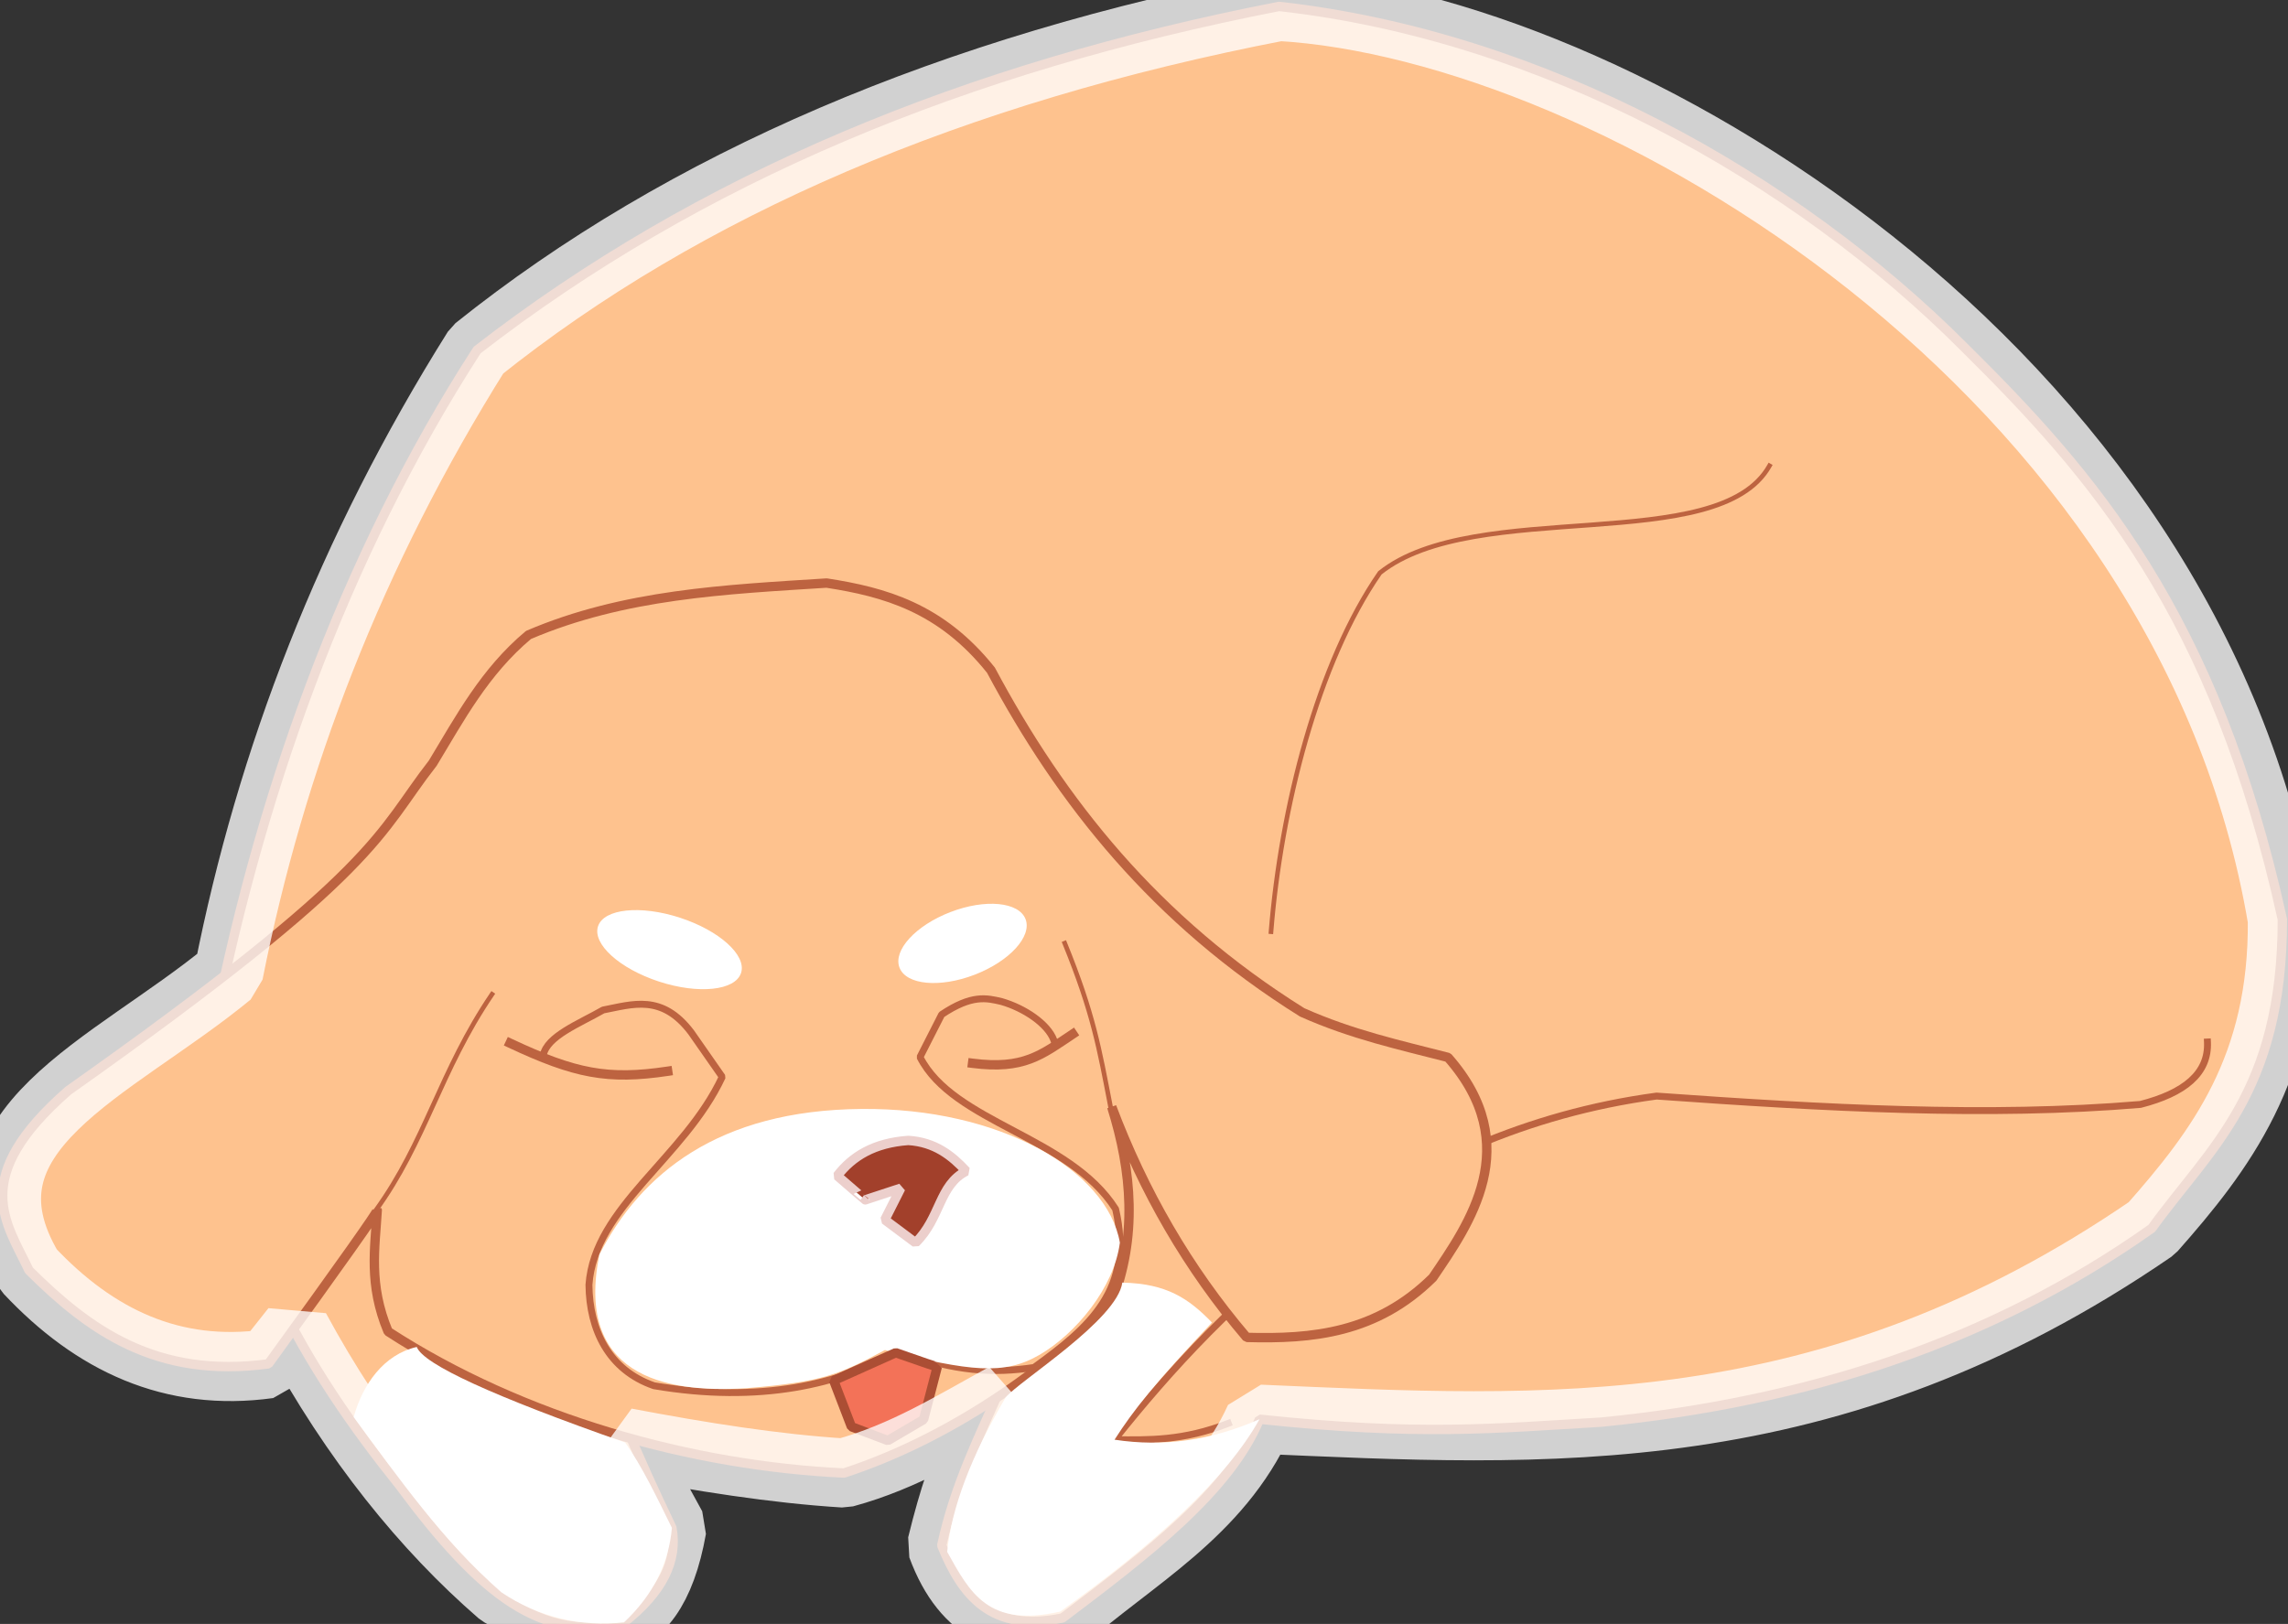 <?xml version="1.0" standalone="no"?>
<!DOCTYPE svg PUBLIC "-//W3C//DTD SVG 20010904//EN" "http://www.w3.org/TR/2001/REC-SVG-20010904/DTD/svg10.dtd">
<!-- Created using Krita: https://krita.org -->
<svg xmlns="http://www.w3.org/2000/svg" 
    xmlns:xlink="http://www.w3.org/1999/xlink"
    xmlns:krita="http://krita.org/namespaces/svg/krita"
    xmlns:sodipodi="http://sodipodi.sourceforge.net/DTD/sodipodi-0.dtd"
    width="714.96pt"
    height="507.6pt"
    viewBox="0 0 714.96 507.6">
<rect x="0" y="0" width="714.96" height="507.6" fill="#333333" stroke="none"/>
<defs/>
<g id="group0" transform="matrix(1 0 0 1 0.843 2.011)" fill="none">
  <path id="shape0" transform="matrix(1 0 0 1 64.602 -4.44089209850063e-16)" fill="#fec28e" fill-rule="evenodd" stroke="#bd6340" stroke-width="2.93" stroke-linecap="square" stroke-linejoin="bevel" d="M129.55 505.093C103.998 511.489 84.944 496.753 59.505 462.403C29.895 425.471 5.327 384.254 0 326.681C14.583 248.52 41.909 172.024 83.647 107.415C153.029 53.57 236.197 19.082 334.247 0C416.682 9.176 495.356 53.332 548.464 106.65C588.238 146.044 626.683 189.455 647.752 285.368C647.754 339.706 624.948 356.898 606.948 381.919C556.737 417.537 498.701 436.256 434.895 442.511C401.638 444.478 377.895 446.875 328.126 441.593C318.769 464.151 292.773 483.95 266.581 503.716C244.138 508.495 235.131 496.479 228.838 481.07C236.885 443.328 260.963 417.526 254.68 392.935C240.525 369.495 222.039 349.747 190.755 340.911C134.95 350.408 124.011 376.73 116.289 404.258C124.009 431.316 134.11 453.732 144.512 475.562C146.41 485.895 141.423 495.739 129.55 505.093Z" sodipodi:nodetypes="ccccccccccccccccc"/>
  <path id="shape1" transform="matrix(1 0 0 1 396.328 143.585)" fill="none" stroke="#bd6340" stroke-width="1.44" stroke-linecap="square" stroke-linejoin="miter" stroke-miterlimit="2" d="M0 145.628C3.101 107.104 14.532 61.571 34.025 33.458C63.852 9.648 139.798 28.451 155.76 0" sodipodi:nodetypes="ccc"/>
  <path id="shape2" transform="matrix(1 0 0 1 347.432 323.693)" fill="none" stroke="#bd6340" stroke-width="2.16" stroke-linecap="square" stroke-linejoin="bevel" d="M35.538 119.202C21.485 124.676 10.779 124.428 0 124.306C34.135 81.328 87.46 27.941 169.371 16.899C221.488 20.627 273.112 23.528 320.594 19.508C334.237 16.007 341.976 9.849 341.514 0" sodipodi:nodetypes="ccccc"/>
  <path id="shape3" transform="matrix(1 0 0 1 1.18930758563618e-06 180.238)" fill="#fec28e" fill-rule="evenodd" stroke="#bd6340" stroke-width="2.93" stroke-linecap="square" stroke-linejoin="bevel" d="M83.034 244.054C47.754 248.777 26.885 233.35 8.228 214.829C1.037 199.646 -10.6 185.857 20.469 158.674C118.776 89.178 117.208 78.236 134.378 56.309C142.908 42.223 150.585 27.711 164.301 16.219C194.157 3.437 225.861 2.012 257.468 0C275.469 2.796 293.184 7.624 308.812 27.236C330.733 68.319 360.161 105.517 406.06 134.192C421.669 141.158 436.588 144.4 451.624 148.269C475.874 175.798 458.161 200.453 446.863 217.124C429.324 234.456 409.228 236.368 388.719 235.792C370.358 214.26 356.497 190.126 346.555 163.723C352.893 184.006 354.609 204.375 346.555 224.928C326.341 246.027 295.527 267.531 262.909 278.176C215.744 276.016 162.624 261.344 120.437 233.956C114.257 219.225 116.332 207.899 117.037 196.009C117.264 196.417 105.929 212.432 83.034 244.054Z" sodipodi:nodetypes="ccccccccccccccccc"/>
  <path id="shape4" transform="matrix(1 0 0 1 168.91 310.18)" fill="none" stroke="#bd6340" stroke-width="2.16" stroke-linecap="square" stroke-linejoin="bevel" d="M0 17.623C1.247 11.642 11.13 7.858 18.719 3.507C27.891 1.758 37.062 -1.634 46.234 10.51L55.932 24.414C44.109 49.77 16 65.06 14.284 89.418C14.432 103.476 20.425 116.054 34.61 120.955C67.661 126.572 93.019 120.524 110.963 110.174C128.991 116.598 140.746 117.143 153.364 115.249C170.794 102.659 184.672 90.715 178.849 65.721C164.362 42.924 128.187 38.842 117.729 18.223L124.495 4.928C133.961 -1.415 138.553 -0.219 143.215 0.868C150.442 2.957 157.655 7.864 159.537 12.893" sodipodi:nodetypes="ccccccccccccc"/>
  <path id="shape5" transform="matrix(1 0 0 1 185.174 344.615)" fill="#ffffff" fill-rule="evenodd" stroke-opacity="0" stroke="#000000" stroke-width="0" stroke-linecap="square" stroke-linejoin="bevel" d="M163.925 41.789C160.005 19.227 126.521 -0.423 83.121 0.007C38.386 0.396 14.191 20.33 1.284 45.489C-6.266 82.82 20.838 89.011 47.274 87.286C71.129 85.33 76.245 83.018 90.492 75.367C117.248 82.009 127.651 83.359 138.873 76.83C150.096 70.302 162.138 55.895 163.925 41.789Z" sodipodi:nodetypes="ccccccc"/>
  <path id="shape6" transform="matrix(1 0 0 1 116.492 308.774)" fill="none" stroke="#bd6340" stroke-width="1.44" stroke-linecap="square" stroke-linejoin="miter" stroke-miterlimit="2" d="M36.413 0C20.129 24.005 15.68 46.075 0 67.68" sodipodi:nodetypes="cc"/>
  <path id="shape7" transform="matrix(1 0 0 1 158.545 324.069)" fill="none" stroke="#bd6340" stroke-width="2.93" stroke-linecap="square" stroke-linejoin="miter" stroke-miterlimit="2" d="M49.247 8.759C30.483 11.567 20.303 9.519 0 0" sodipodi:nodetypes="cc"/>
  <path id="shape8" transform="matrix(1 0 0 1 303.07 321.21)" fill="none" stroke="#bd6340" stroke-width="2.93" stroke-linecap="square" stroke-linejoin="miter" stroke-miterlimit="2" d="M0 9.131C15.954 11.181 21.505 6.539 31.301 0" sodipodi:nodetypes="cc"/>
  <ellipse id="shape9" transform="matrix(0.951 0.31 -0.31 0.951 189.28 277.556)" rx="23.5" ry="10.5" cx="23.5" cy="10.5" fill="#ffffff" fill-rule="evenodd" stroke-opacity="0" stroke="#000000" stroke-width="0" stroke-linecap="square" stroke-linejoin="bevel"/>
  <ellipse id="shape01" transform="matrix(0.933 -0.359 0.359 0.933 276.465 290.653)" rx="21.109" ry="10.5" cx="21.109" cy="10.5" fill="#ffffff" fill-rule="evenodd" stroke-opacity="0" stroke="#000000" stroke-width="0" stroke-linecap="square" stroke-linejoin="bevel"/>
  <path id="shape10" transform="matrix(1 0 0 1 109.677 419.012)" fill="#ffffff" fill-rule="evenodd" stroke-opacity="0" stroke="#000000" stroke-width="0" stroke-linecap="square" stroke-linejoin="bevel" d="M84.838 29.886C90.01 37.125 94.708 46.92 99.437 56.55C98.474 67.551 93.664 77.446 84.475 86.082C71.122 87.563 57.801 84.565 46.104 76.663C27.827 60.587 14.1 41.078 0 21.904C2.812 11.743 9.342 2.377 19.71 0C21.741 5.397 43.45 15.359 84.838 29.886Z" sodipodi:nodetypes="ccccccc"/>
  <path id="shape11" transform="matrix(1 0 0 1 260.803 354.463)" fill="#a2402b" fill-rule="evenodd" stroke="#eccfcc" stroke-width="2.93" stroke-linecap="square" stroke-linejoin="bevel" d="M0 11.055C4.691 4.933 11.531 0.745 22.196 0C30.41 0.515 35.689 4.632 40.278 9.596C31.732 13.935 32.348 24.251 24.441 31.985L14.839 24.803L19.827 14.927L8.729 18.574C8.729 18.611 5.819 16.105 0 11.055Z" sodipodi:nodetypes="cccccccc"/>
  <path id="shape12" transform="matrix(1 0 0 1 295.133 398.899)" fill="#ffffff" fill-rule="evenodd" stroke-opacity="0" stroke="#000000" stroke-width="0" stroke-linecap="square" stroke-linejoin="bevel" d="M0 84.154C7.103 96.915 12.786 107.953 35.321 102.834C65.091 81.639 87.475 60.955 97.596 42.694C82.624 49.302 67.526 51.441 52.3 49.1C58.349 39.674 64.852 31.514 82.746 12.478C75.41 4.918 68.606 0.316 54.731 0C53.07 11.726 22.752 30.564 18.301 35.841C7.475 54.262 1.375 70.367 0 84.154Z" sodipodi:nodetypes="cccccccc"/>
  <path id="shape13" transform="matrix(1 0 0 1 331.867 292.806)" fill="none" stroke="#bd6340" stroke-width="1.44" stroke-linecap="square" stroke-linejoin="miter" stroke-miterlimit="2" d="M0 0C8.952 21.987 10.803 32.999 14.236 50.739" sodipodi:nodetypes="cc"/>
  <path id="shape14" transform="matrix(1 0 0 1 259.673 420.817)" fill="#f37258" fill-rule="evenodd" stroke="#ab4e34" stroke-width="2.93" stroke-linecap="square" stroke-linejoin="bevel" d="M19.387 0L0 8.695L5.542 23.127L16.922 27.45L28.08 20.899L32.366 4.406C32.218 4.45 27.892 2.981 19.387 0Z" sodipodi:nodetypes="ccccccc"/>
 </g><path id="shape0" transform="translate(2.024, 2.011)" fill="none" stroke-opacity="0.776" stroke="#ffffff" stroke-width="21.6" stroke-linecap="square" stroke-linejoin="bevel" d="M147.068 107.415C107.492 170.479 82.578 235.502 69.423 302.096C33.004 332.068 -19.028 351.363 7.048 395.067C27.566 416.907 51.846 428.443 81.854 424.292L90.328 413.592C108.942 448.014 131.206 475.395 154.6 495.675C179.45 509.597 201.075 514.113 207.933 475.562L193.334 448.898C216.986 453.376 240.129 457.076 261.728 458.414C280.631 453.305 296.086 443.543 312.253 434.74C305.954 443.49 299.757 450.388 292.259 481.07C300.096 502.283 313.949 506.168 330.002 503.716C351.847 484.543 378.338 470.735 391.547 441.593C480.582 445.433 569.277 451.33 670.369 381.919C691.809 357.639 711.644 331.741 711.173 285.368C682.263 112.622 501.435 5.898 397.668 0C295.424 19.717 211.89 55.522 147.068 107.415Z" sodipodi:nodetypes="ccccccccccccccccc"/>
</svg>
